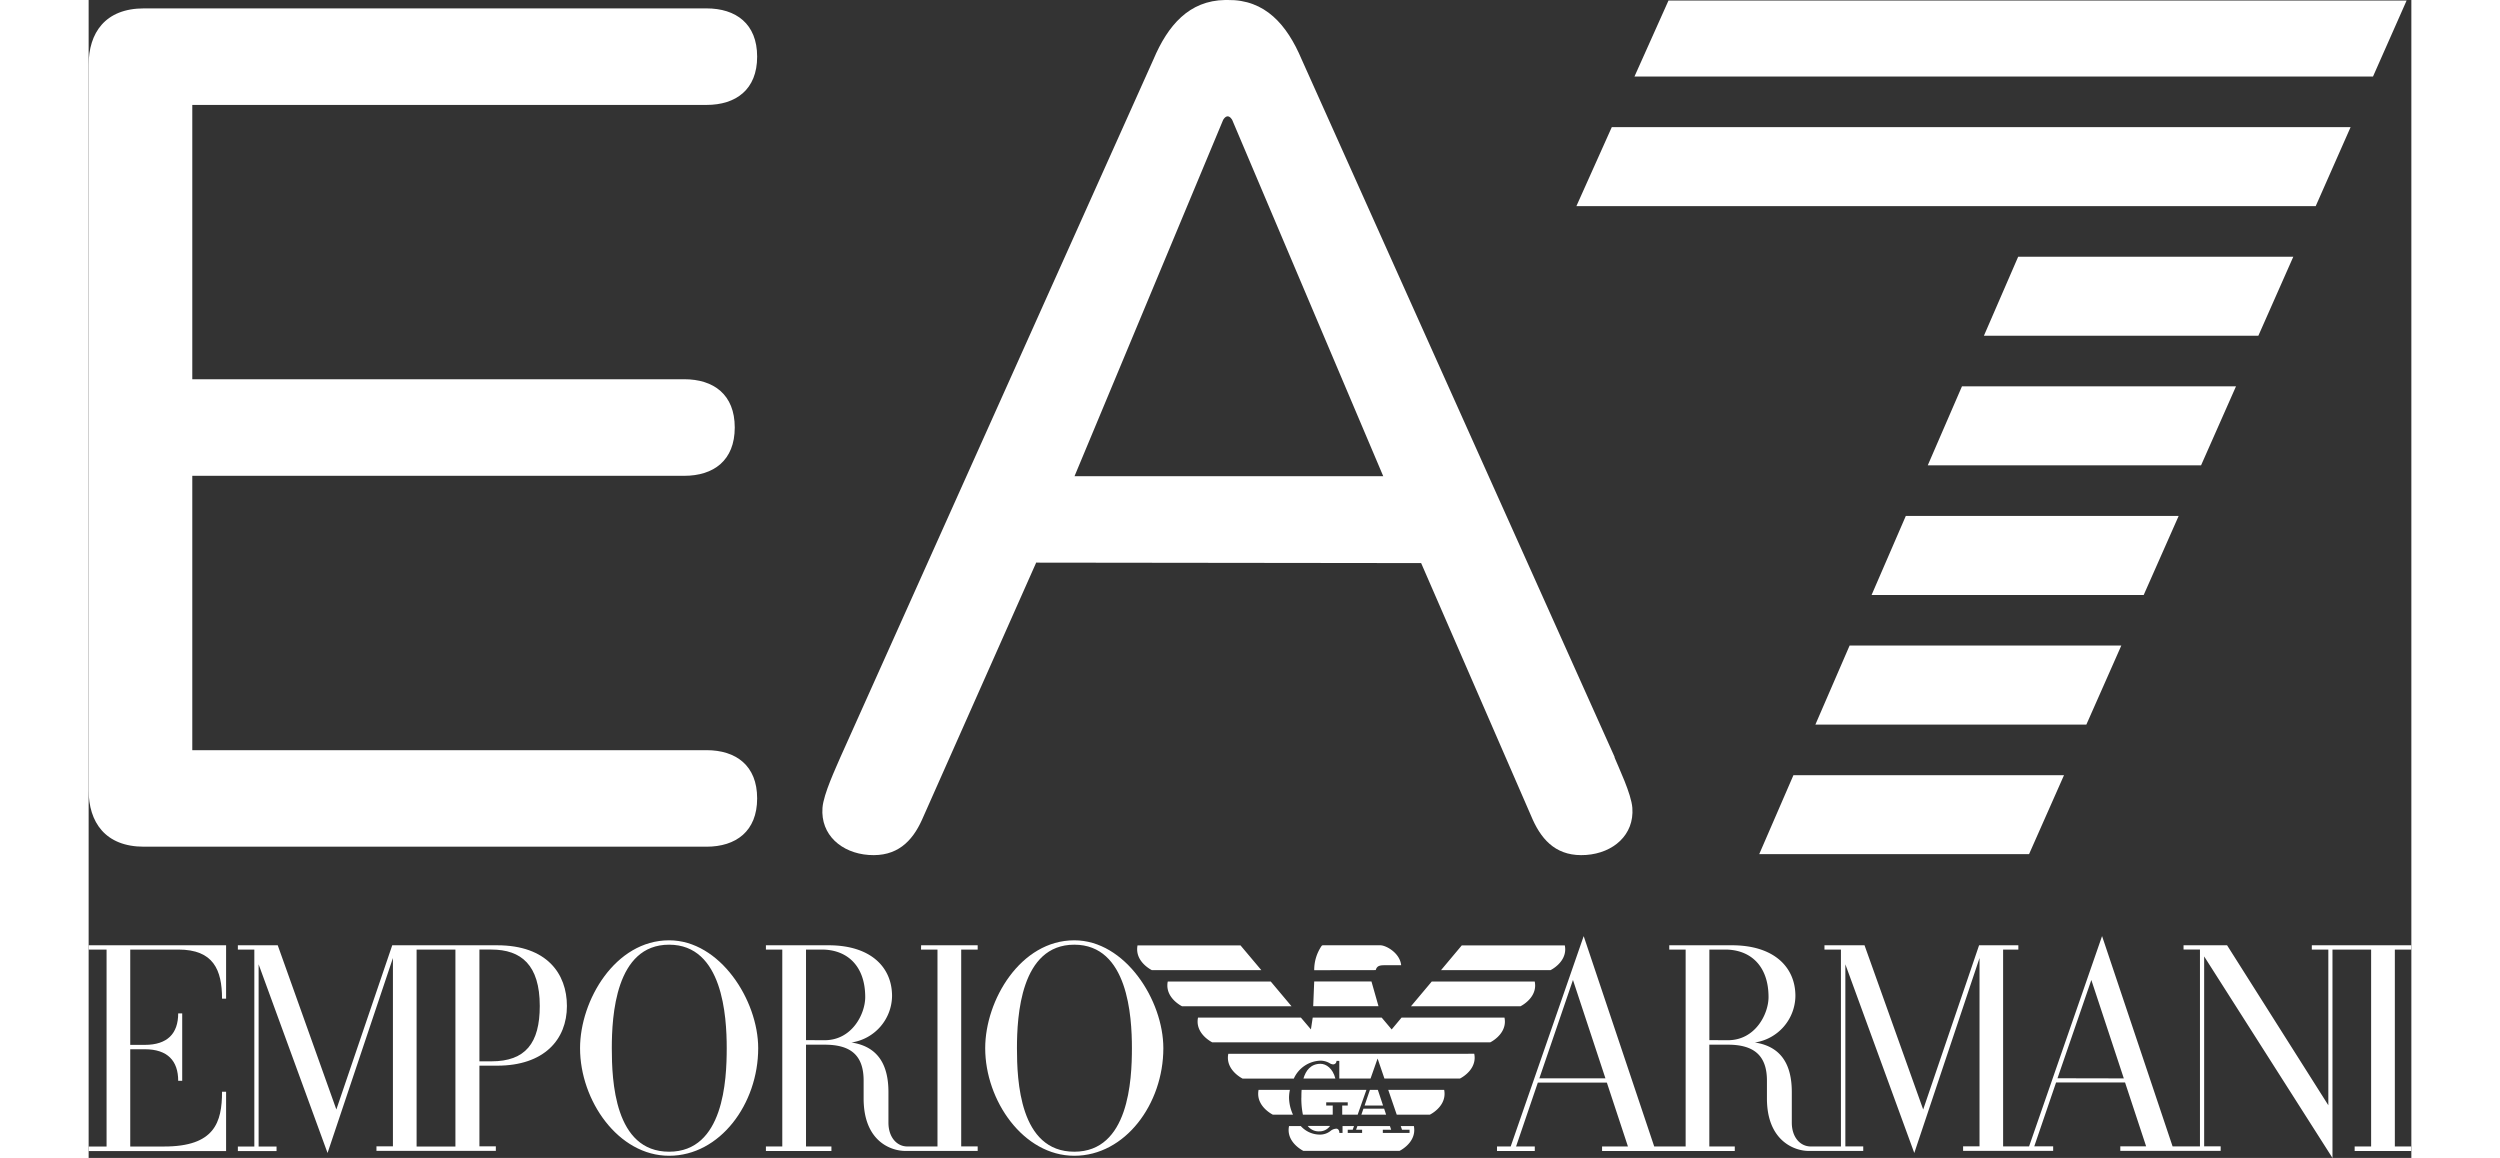 <svg id="Livello_1" data-name="Livello 1" xmlns="http://www.w3.org/2000/svg" width="509.15" height="235.83" viewBox="0 0 509.15 253.83"><rect x="0" y="0" width="509.15" height="253.83" fill="#333333" stroke="none"/><defs><style>.cls-1{fill:#fff;}</style></defs><title>EA7_LOGO_LIGHT</title><path class="cls-1" d="M509.15,207.21H487.33v.94h3.62v34.13l-22.2-35.08h-9.54v.94h3.6v43.16h-6l-15.46-46.11-16,46.11h-5.69V208.15H423v-.94h-8.61l-12.25,36-12.86-36H380.5v.94h3.61v43.16h-6.62c-2.28,0-4.15-2-4.15-5.22V239.4c0-5.53-1.94-9.95-8.1-10.88a10.43,10.43,0,0,0,8.89-10.21c0-6.27-4.65-11.1-13.89-11.1H346.48v.94h3.59v43.16h-6.89l-15.46-46.11-16,46.11h-3v1H317v-1H312.9l4.77-14H332.8l4.62,14h-5.67v1h29.09l0-1h-5.58V229h4.08c5.6,0,8.55,2.28,8.55,7.87v3.93c0,9.25,6,11.49,9.15,11.49H389v-1h-3.92V211.38l15.11,41.36L414.49,210v41.28h-3.6v1h19.74v-1h-4.14l4.78-14h15.12l4.62,14h-5.66v1h22v-1h-3.62V209.65l28.13,44.18V208.15h8.47v43.16h-3.61v1h12.41v-1h-3.6V208.15h3.6ZM318,236.38l7.37-21.57,7.12,21.57ZM355.27,228V208.15h3.45c5.7,0,9.52,3.71,9.52,10.41,0,3.7-2.89,9.46-8.89,9.46Zm76.31,8.36L439,214.82l7.12,21.57Z"/><path class="cls-1" d="M19.68,208.15c7.66,0,9.56,4.43,9.56,10.76h.89v-11.7H0v.94H3.93v43.17H0v1H30.13v-13h-.89c0,6.7-1.63,12-12.68,12H9.12V230h3.2c5,0,7.31,2.56,7.31,6.91h.88V222.14h-.88c0,4.41-2.36,6.9-7.31,6.9H9.12V208.15Z"/><path class="cls-1" d="M216.06,206.12c-11.79,0-19.53,13.12-19.53,23.65,0,11.49,8.38,23.58,19.53,23.58s19.52-11.35,19.52-23.58c0-10.52-8.37-23.65-19.52-23.65m0,46.34c-12,0-12.57-15.65-12.57-22.69s.8-22.69,12.57-22.69,12.63,15.7,12.63,22.69-.68,22.69-12.63,22.69"/><path class="cls-1" d="M127.24,206.12c-11.79,0-19.52,13.12-19.52,23.65,0,11.49,8.38,23.58,19.52,23.58s19.53-11.35,19.53-23.58c0-10.52-8.38-23.65-19.53-23.65m0,46.34c-12,0-12.56-15.65-12.56-22.69s.8-22.69,12.56-22.69,12.63,15.7,12.63,22.69-.67,22.69-12.63,22.69"/><path class="cls-1" d="M182.46,208.15h3.61v43.16h-6.61c-2.28,0-4.14-2-4.14-5.22V239.4c0-5.53-1.94-9.95-8.11-10.88a10.43,10.43,0,0,0,8.9-10.21c0-6.27-4.65-11.1-13.9-11.1H148.46v.94h3.59v43.16h-3.59v1h14.36v-1h-5.57V229h4.08c5.6,0,8.55,2.21,8.55,7.87v3.93c0,9.39,6,11.49,9.15,11.49h15.85v-1h-3.61V208.15h3.61v-.94h-12.4ZM157.25,228V208.15h3.45c5.71,0,9.53,3.71,9.53,10.41,0,3.7-2.89,9.46-8.89,9.46Z"/><path class="cls-1" d="M89.55,207.21h-23l-12.25,36-12.85-36H32.71v.94h3.61v43.17H32.71v1h8.48v-1H37.26V211.38l15.11,41.36L66.7,210v41.28H63.09v1H89.26v-1H85.66V233.6h3.89c10.3,0,15.29-5.73,15.29-13.08,0-7.07-4.39-13.31-15.29-13.31M80.4,251.32H71.89V208.15H80.4Zm7.88-18.67H85.66v-24.5h2.63c6.52,0,10.6,3.37,10.6,12.37,0,8.14-3.14,12.13-10.6,12.13"/><path class="cls-1" d="M282.14,212.65c.29-1.1,1.13-1.07,2.41-1.07h3.16c-.27-2.69-3.31-4.37-4.58-4.37H270.57c-.21,0-.33.16-.42.32a9.34,9.34,0,0,0-1.5,5v.14Z"/><path class="cls-1" d="M252.49,207.23H229.92a4.43,4.43,0,0,0-.08.87c0,3,3.22,4.56,3.22,4.56h24Z"/><path class="cls-1" d="M259.12,215.15H236.55a4.05,4.05,0,0,0-.09.87c0,3,3.22,4.56,3.22,4.56h24Z"/><path class="cls-1" d="M323.62,207.23H301l-4.55,5.43h24s3.22-1.55,3.22-4.56a4.32,4.32,0,0,0-.09-.87"/><path class="cls-1" d="M294.42,215.15l-4.56,5.43h24s3.22-1.55,3.22-4.56a5,5,0,0,0-.09-.87Z"/><path class="cls-1" d="M249.82,231a4.23,4.23,0,0,0-.09.86c0,3,3.22,4.57,3.22,4.57h11.23a6.64,6.64,0,0,1,5.86-3.93,4,4,0,0,1,2,.56,1.63,1.63,0,0,0,.66.25.73.73,0,0,0,.83-.69v-.07h.62v3.87H281l1.47-4.18.08-.2,1.49,4.38h16.56s3.22-1.54,3.22-4.57a4.32,4.32,0,0,0-.09-.86Z"/><path class="cls-1" d="M270.05,233.19c-2.2,0-3.25,1.52-3.76,3.23h7c-.57-2.22-2-3.23-3.28-3.23"/><path class="cls-1" d="M265.83,240.61a18,18,0,0,0,.34,3.73h6.54v-2h-1.43v-.71H276v.71h-1.21v2h3.39c.55-1.59,1.25-3.56,1.91-5.43H265.89c-.05.69-.05,1.29-.05,1.7"/><path class="cls-1" d="M294,244.34s3.22-1.55,3.22-4.56a4.6,4.6,0,0,0-.08-.87H284.88l1.86,5.43Z"/><path class="cls-1" d="M263.31,238.91h-6.86a4.51,4.51,0,0,0-.08.87c0,3,3.21,4.56,3.21,4.56H264a9.24,9.24,0,0,1-.87-3.73,8.26,8.26,0,0,1,.19-1.7"/><path class="cls-1" d="M269.76,248a2.82,2.82,0,0,0,2.36-1.19h-4.89a3,3,0,0,0,2.54,1.19"/><path class="cls-1" d="M289.55,247.64v.7h-5.86v-.7h1.83l-.27-.8h-7.13l-.29.8h1.32v.7H276v-.7h1.09l.28-.8h-2.51v1.5h-.7v-.07c0-.52-.31-.86-.65-.86a2.14,2.14,0,0,0-1.31.52,3.7,3.7,0,0,1-2.39.78,5.66,5.66,0,0,1-4.1-1.87h-2.58a4.85,4.85,0,0,0-.09.87c0,3,3.22,4.56,3.22,4.56h21.11s3.21-1.55,3.21-4.56a5.22,5.22,0,0,0-.08-.87h-2.88c.17.49.27.79.27.8h1.7"/><polygon class="cls-1" points="281.2 215.14 280.94 215.14 268.65 215.14 268.43 220.56 282.74 220.56 281.2 215.14"/><path class="cls-1" d="M287.79,223.07l-2.16,2.59-2.18-2.59H268.32l-.39,2.58-2.19-2.58H243.18a4.26,4.26,0,0,0-.09.86c0,3,3.22,4.56,3.22,4.56h60.92s3.22-1.55,3.22-4.56a4.36,4.36,0,0,0-.09-.86Z"/><polygon class="cls-1" points="282.6 238.91 280.86 238.91 279.69 242.34 283.74 242.34 282.6 238.91"/><polygon class="cls-1" points="279.44 243.03 278.99 244.34 284.41 244.34 283.98 243.03 279.44 243.03"/><path class="cls-1" d="M22.72,164.44H135.43c6.46,0,11.11,3.35,11.11,10.57s-4.65,10.59-11.11,10.59H12.13C3.61,185.61,0,180.18,0,173.22v-159c0-7,3.61-12.38,12.13-12.38h123.3c6.46,0,11.11,3.36,11.11,10.58S141.89,23,135.43,23H22.72V83.13H130.54c6.46,0,11.09,3.35,11.09,10.58S137,104.3,130.54,104.3H22.72Z"/><path class="cls-1" d="M216.11,104.38,248.68,26.3s.42-.8,1-.8,1,.8,1,.8l33.1,78.08ZM334.53,166,265.89,13C262.67,5.4,257.9-.12,249.68,0h-.56c-7.9.12-12.55,5.56-15.7,13L164.78,166c-.94,2.25-3.69,8-3.92,11.09-.44,5.92,4.19,9.89,10.11,10.32,6.18.45,9.54-2.92,11.69-7.68l25-56.3,0-.1,84.43.1,24.49,56.3c2.17,4.76,5.52,8.13,11.7,7.68,5.92-.43,10.55-4.39,10.11-10.32-.23-3.09-3-8.83-3.92-11.09"/><polygon class="cls-1" points="508.11 0.12 346.31 0.12 338.85 16.78 500.74 16.78 508.11 0.12"/><polygon class="cls-1" points="495.83 27.87 333.88 27.87 326.12 45.19 488.18 45.19 495.83 27.87"/><polygon class="cls-1" points="483.27 56.28 422.96 56.28 415.45 73.6 475.61 73.6 483.27 56.28"/><polygon class="cls-1" points="470.71 84.69 410.64 84.69 403.14 102.01 463.05 102.01 470.71 84.69"/><polygon class="cls-1" points="458.14 113.1 398.33 113.1 390.83 130.42 450.48 130.42 458.14 113.1"/><polygon class="cls-1" points="445.57 141.51 386.01 141.51 378.51 158.83 437.91 158.83 445.57 141.51"/><polygon class="cls-1" points="433.01 169.92 373.7 169.92 366.2 187.23 425.35 187.23 433.01 169.92"/></svg>
